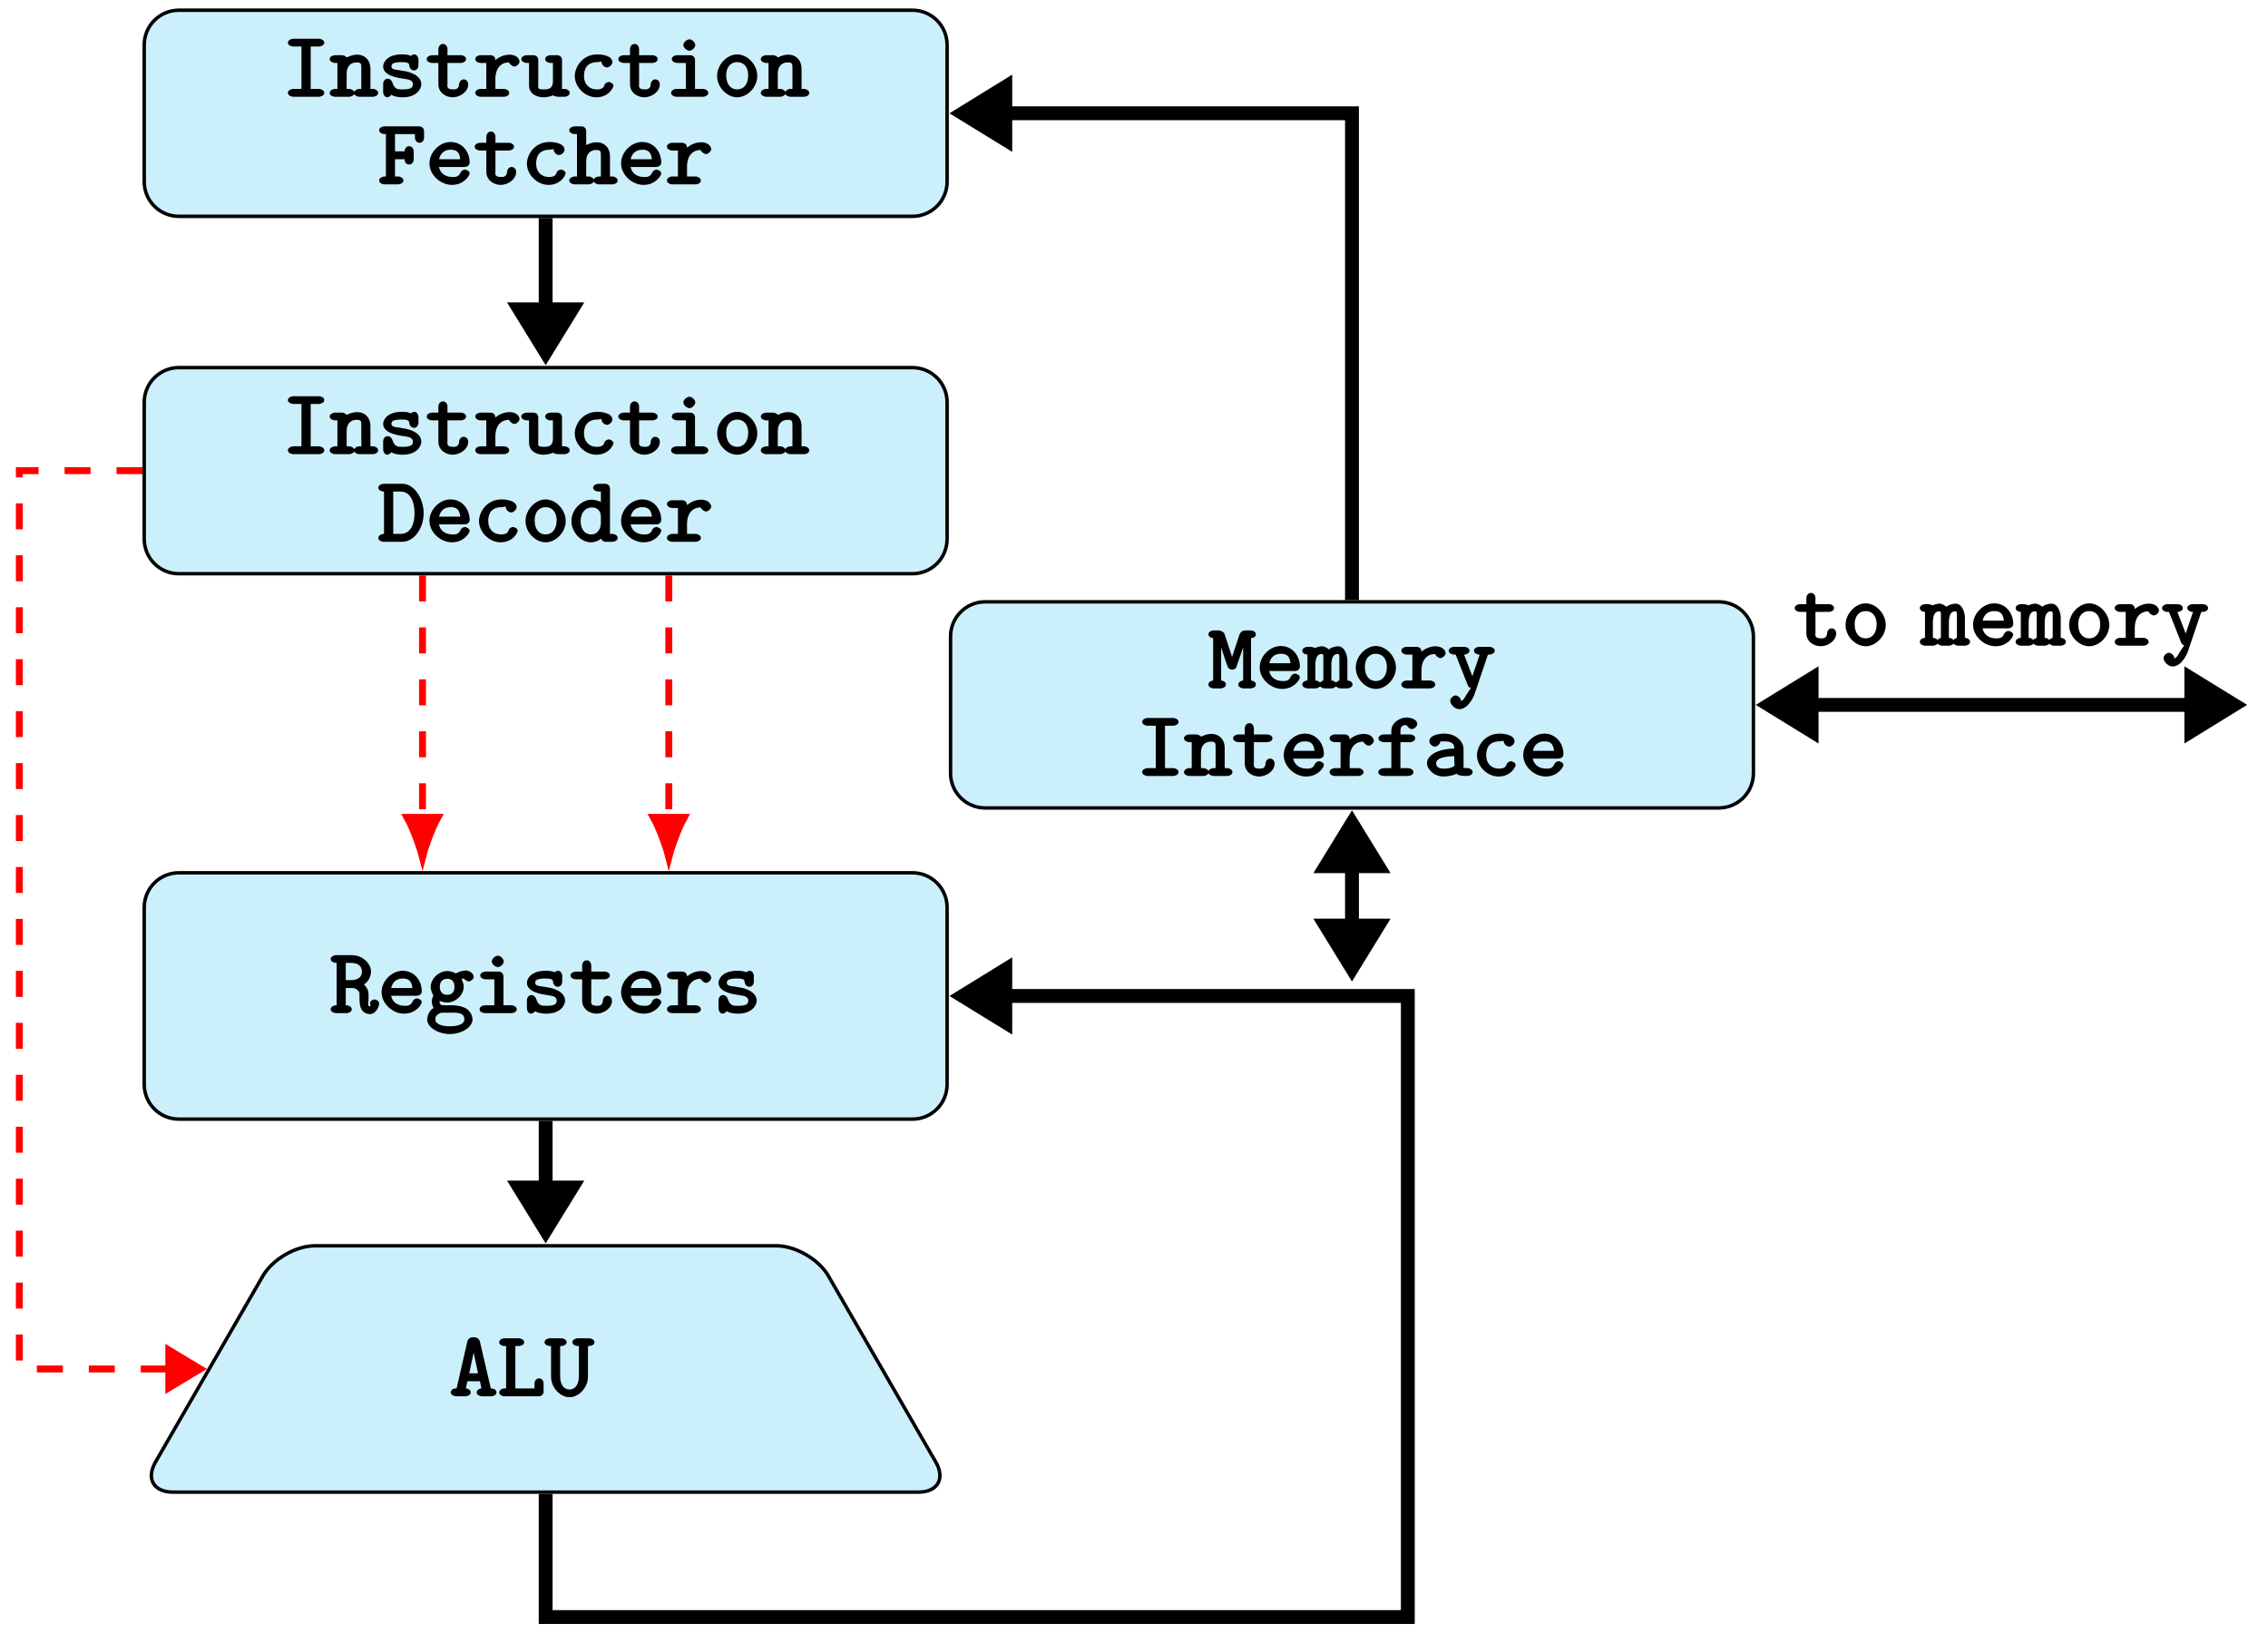 <?xml version="1.0" encoding="UTF-8"?>
<svg xmlns="http://www.w3.org/2000/svg" xmlns:xlink="http://www.w3.org/1999/xlink" width="260.995pt" height="189.058pt" viewBox="0 0 260.995 189.058" version="1.1">
<defs>
<g>
<symbol overflow="visible" id="glyph0-0">
<path style="stroke:none;" d=""/>
</symbol>
<symbol overflow="visible" id="glyph0-1">
<path style="stroke:none;" d="M 4.844 -0.438 C 4.844 -0.766 4.406 -0.906 4.25 -0.906 L 3.281 -0.906 L 3.281 -5.781 L 4.25 -5.781 C 4.406 -5.781 4.844 -5.906 4.844 -6.219 C 4.844 -6.547 4.406 -6.672 4.25 -6.672 L 1.266 -6.672 C 1.109 -6.672 0.656 -6.547 0.656 -6.219 C 0.656 -5.906 1.109 -5.781 1.266 -5.781 L 2.219 -5.781 L 2.219 -0.906 L 1.266 -0.906 C 1.109 -0.906 0.656 -0.766 0.656 -0.453 C 0.656 -0.125 1.109 0 1.266 0 L 4.25 0 C 4.406 0 4.844 -0.125 4.844 -0.438 Z M 4.844 -0.438 "/>
</symbol>
<symbol overflow="visible" id="glyph0-2">
<path style="stroke:none;" d="M 5.531 -0.438 C 5.531 -0.766 5.109 -0.906 4.953 -0.906 L 4.641 -0.906 L 4.641 -3.203 C 4.641 -4.266 3.953 -4.844 3.125 -4.844 C 2.422 -4.844 1.828 -4.453 1.906 -4.531 C 1.906 -4.5 1.75 -4.781 1.328 -4.781 L 0.562 -4.781 C 0.391 -4.781 -0.047 -4.656 -0.047 -4.328 C -0.047 -4.016 0.406 -3.891 0.547 -3.891 L 0.844 -3.891 L 0.844 -0.906 L 0.562 -0.906 C 0.391 -0.906 -0.047 -0.766 -0.047 -0.438 C -0.047 -0.125 0.406 0 0.547 0 L 2.219 0 C 2.359 0 2.797 -0.125 2.797 -0.438 C 2.797 -0.766 2.375 -0.906 2.203 -0.906 L 1.906 -0.906 L 1.906 -2.625 C 1.906 -3.672 2.516 -3.953 3.062 -3.953 C 3.609 -3.953 3.594 -3.781 3.594 -3.156 L 3.594 -0.906 L 3.344 -0.906 C 3.188 -0.906 2.75 -0.766 2.75 -0.438 C 2.75 -0.125 3.203 0 3.344 0 L 4.953 0 C 5.109 0 5.531 -0.125 5.531 -0.438 Z M 5.531 -0.438 "/>
</symbol>
<symbol overflow="visible" id="glyph0-3">
<path style="stroke:none;" d="M 4.984 -1.438 C 4.984 -2.531 3.469 -2.891 3.125 -2.938 L 2.422 -3.062 C 2.109 -3.109 1.547 -3.094 1.547 -3.5 C 1.547 -3.781 1.734 -3.984 2.734 -3.984 C 3.594 -3.984 3.578 -3.797 3.609 -3.516 C 3.625 -3.344 3.812 -3.031 4.141 -3.031 C 4.5 -3.031 4.656 -3.375 4.656 -3.594 L 4.656 -4.312 C 4.656 -4.484 4.5 -4.875 4.188 -4.875 C 3.938 -4.875 3.734 -4.625 3.766 -4.719 C 3.406 -4.875 2.953 -4.875 2.75 -4.875 C 1 -4.875 0.594 -3.891 0.594 -3.5 C 0.594 -2.547 1.859 -2.234 2.828 -2.094 C 3.344 -2 4.016 -2 4.016 -1.438 C 4.016 -1.047 3.797 -0.844 2.828 -0.844 C 2.344 -0.844 1.906 -0.812 1.656 -1.641 C 1.594 -1.828 1.391 -2.078 1.125 -2.078 C 0.75 -2.078 0.594 -1.719 0.594 -1.516 L 0.594 -0.5 C 0.594 -0.328 0.75 0.062 1.078 0.062 C 1.172 0.062 1.484 -0.078 1.531 -0.234 C 1.859 0.016 2.531 0.062 2.828 0.062 C 4.484 0.062 4.984 -0.938 4.984 -1.438 Z M 4.984 -1.438 "/>
</symbol>
<symbol overflow="visible" id="glyph0-4">
<path style="stroke:none;" d="M 4.875 -1.453 C 4.875 -1.641 4.719 -2 4.344 -2 C 4 -2 3.828 -1.641 3.828 -1.484 C 3.812 -0.844 3.375 -0.844 3.141 -0.844 C 2.328 -0.844 2.484 -1.25 2.484 -1.516 L 2.484 -3.891 L 4.047 -3.891 C 4.203 -3.891 4.625 -4.016 4.625 -4.328 C 4.625 -4.656 4.219 -4.781 4.047 -4.781 L 2.484 -4.781 L 2.484 -5.516 C 2.484 -5.719 2.328 -6.078 1.969 -6.078 C 1.609 -6.078 1.438 -5.719 1.438 -5.516 L 1.438 -4.781 L 0.688 -4.781 C 0.531 -4.781 0.094 -4.656 0.094 -4.328 C 0.094 -4.016 0.531 -3.891 0.688 -3.891 L 1.438 -3.891 L 1.438 -1.453 C 1.438 -0.438 2.328 0.062 3.094 0.062 C 3.859 0.062 4.875 -0.516 4.875 -1.453 Z M 4.875 -1.453 "/>
</symbol>
<symbol overflow="visible" id="glyph0-5">
<path style="stroke:none;" d="M 5.266 -4.062 C 5.266 -4.281 4.984 -4.844 4.109 -4.844 C 3.578 -4.844 2.797 -4.625 2.219 -3.953 L 2.484 -3.859 L 2.484 -4.219 C 2.484 -4.547 2.266 -4.781 1.906 -4.781 L 0.75 -4.781 C 0.594 -4.781 0.172 -4.656 0.172 -4.344 C 0.172 -4.016 0.594 -3.891 0.75 -3.891 L 1.438 -3.891 L 1.438 -0.906 L 0.75 -0.906 C 0.594 -0.906 0.172 -0.766 0.172 -0.453 C 0.172 -0.125 0.594 0 0.75 0 L 3.5 0 C 3.656 0 4.078 -0.125 4.078 -0.438 C 4.078 -0.766 3.656 -0.906 3.5 -0.906 L 2.484 -0.906 L 2.484 -2.078 C 2.484 -3.062 2.953 -3.953 4.062 -3.953 C 4.062 -3.828 4.406 -3.484 4.672 -3.484 C 4.906 -3.484 5.266 -3.781 5.266 -4.062 Z M 5.266 -4.062 "/>
</symbol>
<symbol overflow="visible" id="glyph0-6">
<path style="stroke:none;" d="M 5.531 -0.453 C 5.531 -0.766 5.109 -0.906 4.953 -0.906 L 4.641 -0.906 L 4.641 -4.219 C 4.641 -4.547 4.422 -4.781 4.062 -4.781 L 3.297 -4.781 C 3.125 -4.781 2.703 -4.656 2.703 -4.328 C 2.703 -4.016 3.141 -3.891 3.281 -3.891 L 3.594 -3.891 L 3.594 -1.781 C 3.594 -0.828 2.906 -0.844 2.578 -0.844 C 1.75 -0.844 1.906 -1.047 1.906 -1.391 L 1.906 -4.219 C 1.906 -4.547 1.688 -4.781 1.328 -4.781 L 0.562 -4.781 C 0.391 -4.781 -0.047 -4.656 -0.047 -4.328 C -0.047 -4.016 0.406 -3.891 0.547 -3.891 L 0.844 -3.891 L 0.844 -1.328 C 0.844 -0.312 1.75 0.062 2.516 0.062 C 2.938 0.062 3.469 -0.078 3.594 -0.172 C 3.594 -0.125 3.984 0 4.172 0 L 4.953 0 C 5.109 0 5.531 -0.125 5.531 -0.453 Z M 5.531 -0.453 "/>
</symbol>
<symbol overflow="visible" id="glyph0-7">
<path style="stroke:none;" d="M 5.047 -1.266 C 5.047 -1.562 4.594 -1.703 4.531 -1.703 C 4.359 -1.703 4.078 -1.578 4.016 -1.359 C 3.953 -1.234 3.922 -0.844 3.141 -0.844 C 2.25 -0.844 1.656 -1.438 1.656 -2.391 C 1.656 -2.891 1.781 -3.984 3.203 -3.984 C 3.422 -3.984 3.672 -4.109 3.672 -4.016 C 3.672 -3.641 4.047 -3.375 4.297 -3.375 C 4.547 -3.375 4.922 -3.672 4.922 -3.984 C 4.922 -4.75 3.672 -4.875 3.203 -4.875 C 1.391 -4.875 0.594 -3.312 0.594 -2.391 C 0.594 -1.141 1.75 0.062 3.078 0.062 C 4.531 0.062 5.047 -1.094 5.047 -1.266 Z M 5.047 -1.266 "/>
</symbol>
<symbol overflow="visible" id="glyph0-8">
<path style="stroke:none;" d="M 4.938 -0.438 C 4.938 -0.766 4.5 -0.906 4.344 -0.906 L 3.406 -0.906 L 3.406 -4.219 C 3.406 -4.547 3.188 -4.781 2.828 -4.781 L 1.328 -4.781 C 1.172 -4.781 0.734 -4.656 0.734 -4.344 C 0.734 -4.016 1.172 -3.891 1.328 -3.891 L 2.359 -3.891 L 2.359 -0.906 L 1.25 -0.906 C 1.078 -0.906 0.656 -0.766 0.656 -0.438 C 0.656 -0.125 1.094 0 1.25 0 L 4.344 0 C 4.5 0 4.938 -0.125 4.938 -0.438 Z M 3.438 -5.953 C 3.438 -6.25 3.062 -6.609 2.766 -6.609 C 2.469 -6.609 2.062 -6.25 2.062 -5.953 C 2.062 -5.656 2.469 -5.297 2.766 -5.297 C 3.062 -5.297 3.438 -5.656 3.438 -5.953 Z M 3.438 -5.953 "/>
</symbol>
<symbol overflow="visible" id="glyph0-9">
<path style="stroke:none;" d="M 5.062 -2.391 C 5.062 -3.703 3.922 -4.875 2.75 -4.875 C 1.578 -4.875 0.438 -3.703 0.438 -2.391 C 0.438 -1.062 1.594 0.062 2.75 0.062 C 3.906 0.062 5.062 -1.078 5.062 -2.391 Z M 4.016 -2.469 C 4.016 -1.484 3.531 -0.844 2.75 -0.844 C 1.969 -0.844 1.484 -1.484 1.484 -2.469 C 1.484 -3.422 2 -3.984 2.75 -3.984 C 3.5 -3.984 4.016 -3.422 4.016 -2.469 Z M 4.016 -2.469 "/>
</symbol>
<symbol overflow="visible" id="glyph0-10">
<path style="stroke:none;" d="M 5.297 -5.344 L 5.297 -6.109 C 5.297 -6.438 5.078 -6.672 4.719 -6.672 L 0.719 -6.672 C 0.562 -6.672 0.125 -6.547 0.125 -6.219 C 0.125 -5.906 0.562 -5.781 0.719 -5.781 L 0.906 -5.781 L 0.906 -0.906 L 0.719 -0.906 C 0.562 -0.906 0.125 -0.766 0.125 -0.438 C 0.125 -0.125 0.562 0 0.719 0 L 2.344 0 C 2.5 0 2.922 -0.125 2.922 -0.438 C 2.922 -0.766 2.516 -0.906 2.344 -0.906 L 1.953 -0.906 L 1.953 -2.891 L 3.062 -2.891 C 3.062 -2.578 3.219 -2.281 3.594 -2.281 C 3.953 -2.281 4.109 -2.641 4.109 -2.844 L 4.109 -3.828 C 4.109 -4.016 3.953 -4.391 3.594 -4.391 C 3.219 -4.391 3.062 -4.078 3.062 -3.797 L 1.953 -3.797 L 1.953 -5.781 L 4.25 -5.781 L 4.25 -5.344 C 4.25 -5.141 4.422 -4.781 4.781 -4.781 C 5.141 -4.781 5.297 -5.141 5.297 -5.344 Z M 5.297 -5.344 "/>
</symbol>
<symbol overflow="visible" id="glyph0-11">
<path style="stroke:none;" d="M 5.031 -1.266 C 5.031 -1.562 4.562 -1.703 4.5 -1.703 C 4.312 -1.703 4.062 -1.562 3.984 -1.359 C 3.766 -0.828 3.359 -0.844 3.062 -0.844 C 2.281 -0.844 1.656 -1.234 1.5 -2 L 4.453 -2 C 4.672 -2 5.031 -2.125 5.031 -2.516 C 5.031 -3.719 4.203 -4.875 2.828 -4.875 C 1.578 -4.875 0.406 -3.703 0.406 -2.406 C 0.406 -1.125 1.641 0.062 3 0.062 C 4.375 0.062 5.031 -1.016 5.031 -1.266 Z M 4.125 -2.891 L 1.516 -2.891 C 1.641 -3.531 2.094 -3.984 2.828 -3.984 C 3.375 -3.984 3.859 -3.844 3.953 -2.891 Z M 4.125 -2.891 "/>
</symbol>
<symbol overflow="visible" id="glyph0-12">
<path style="stroke:none;" d="M 5.531 -0.438 C 5.531 -0.766 5.109 -0.906 4.953 -0.906 L 4.641 -0.906 L 4.641 -3.203 C 4.641 -4.266 3.953 -4.844 3.125 -4.844 C 2.422 -4.844 1.828 -4.453 1.906 -4.531 L 1.906 -6.109 C 1.906 -6.438 1.688 -6.672 1.328 -6.672 L 0.562 -6.672 C 0.391 -6.672 -0.047 -6.547 -0.047 -6.219 C -0.047 -5.906 0.406 -5.781 0.547 -5.781 L 0.844 -5.781 L 0.844 -0.906 L 0.562 -0.906 C 0.391 -0.906 -0.047 -0.766 -0.047 -0.438 C -0.047 -0.125 0.406 0 0.547 0 L 2.219 0 C 2.359 0 2.797 -0.125 2.797 -0.438 C 2.797 -0.766 2.375 -0.906 2.203 -0.906 L 1.906 -0.906 L 1.906 -2.625 C 1.906 -3.672 2.516 -3.953 3.062 -3.953 C 3.609 -3.953 3.594 -3.781 3.594 -3.156 L 3.594 -0.906 L 3.344 -0.906 C 3.188 -0.906 2.75 -0.766 2.75 -0.438 C 2.75 -0.125 3.203 0 3.344 0 L 4.953 0 C 5.109 0 5.531 -0.125 5.531 -0.438 Z M 5.531 -0.438 "/>
</symbol>
<symbol overflow="visible" id="glyph0-13">
<path style="stroke:none;" d="M 5.25 -3.281 C 5.25 -4.969 4.188 -6.672 2.797 -6.672 L 0.625 -6.672 C 0.469 -6.672 0.031 -6.547 0.031 -6.219 C 0.031 -5.906 0.469 -5.781 0.625 -5.781 L 0.688 -5.781 L 0.688 -0.906 L 0.625 -0.906 C 0.469 -0.906 0.031 -0.766 0.031 -0.438 C 0.031 -0.125 0.469 0 0.625 0 L 2.797 0 C 4.172 0 5.25 -1.594 5.25 -3.281 Z M 4.203 -3.281 C 4.203 -2.062 3.766 -0.906 2.594 -0.906 L 1.75 -0.906 L 1.75 -5.781 L 2.594 -5.781 C 3.781 -5.781 4.203 -4.5 4.203 -3.281 Z M 4.203 -3.281 "/>
</symbol>
<symbol overflow="visible" id="glyph0-14">
<path style="stroke:none;" d="M 5.531 -0.453 C 5.531 -0.766 5.109 -0.906 4.953 -0.906 L 4.641 -0.906 L 4.641 -6.109 C 4.641 -6.438 4.422 -6.672 4.062 -6.672 L 3.297 -6.672 C 3.125 -6.672 2.703 -6.547 2.703 -6.219 C 2.703 -5.906 3.141 -5.781 3.281 -5.781 L 3.594 -5.781 L 3.594 -4.578 C 3.516 -4.641 2.984 -4.844 2.531 -4.844 C 1.391 -4.844 0.203 -3.719 0.203 -2.391 C 0.203 -1.078 1.328 0.062 2.438 0.062 C 3.031 0.062 3.562 -0.25 3.859 -0.562 L 3.594 -0.656 C 3.594 -0.266 3.766 0 4.172 0 L 4.953 0 C 5.109 0 5.531 -0.125 5.531 -0.453 Z M 3.594 -2.156 C 3.594 -1.578 3.281 -0.844 2.484 -0.844 C 1.734 -0.844 1.266 -1.453 1.266 -2.391 C 1.266 -3.391 1.844 -3.953 2.578 -3.953 C 3.25 -3.953 3.594 -3.484 3.594 -2.906 Z M 3.594 -2.156 "/>
</symbol>
<symbol overflow="visible" id="glyph0-15">
<path style="stroke:none;" d="M 5.641 -1.109 C 5.641 -1.438 5.234 -1.578 5.109 -1.578 C 5.016 -1.578 4.594 -1.469 4.594 -1.156 C 4.594 -1.047 4.734 -0.781 4.562 -0.781 C 4.266 -0.781 4.422 -1.141 4.422 -1.688 C 4.422 -2.359 4.422 -2.438 4.328 -2.672 C 4.203 -2.984 3.906 -3.297 3.891 -3.312 C 4.453 -3.609 4.703 -4.344 4.703 -4.781 C 4.703 -5.688 3.75 -6.672 2.516 -6.672 L 0.656 -6.672 C 0.484 -6.672 0.062 -6.547 0.062 -6.219 C 0.062 -5.906 0.5 -5.781 0.656 -5.781 L 0.75 -5.781 L 0.75 -0.906 L 0.656 -0.906 C 0.484 -0.906 0.062 -0.766 0.062 -0.438 C 0.062 -0.125 0.5 0 0.656 0 L 1.906 0 C 2.062 0 2.484 -0.125 2.484 -0.438 C 2.484 -0.766 2.062 -0.906 1.906 -0.906 L 1.797 -0.906 L 1.797 -2.891 L 2.453 -2.891 C 2.656 -2.891 2.859 -2.922 3.188 -2.625 C 3.422 -2.406 3.375 -2.266 3.375 -1.828 C 3.375 -1.141 3.422 -0.734 3.625 -0.406 C 3.797 -0.078 4.203 0.109 4.562 0.109 C 5.234 0.109 5.641 -0.703 5.641 -1.109 Z M 3.656 -4.781 C 3.656 -4.266 3.344 -3.797 2.391 -3.797 L 1.797 -3.797 L 1.797 -5.781 L 2.391 -5.781 C 3.359 -5.781 3.656 -5.281 3.656 -4.781 Z M 3.656 -4.781 "/>
</symbol>
<symbol overflow="visible" id="glyph0-16">
<path style="stroke:none;" d="M 5.5 -4.203 C 5.5 -4.438 5.141 -4.906 4.578 -4.906 C 4.469 -4.906 3.828 -4.844 3.453 -4.562 C 3.406 -4.609 2.922 -4.844 2.453 -4.844 C 1.453 -4.844 0.547 -3.922 0.547 -3.031 C 0.547 -2.578 0.781 -2.141 0.859 -2.031 C 0.812 -1.969 0.672 -1.641 0.672 -1.328 C 0.672 -0.953 0.875 -0.594 0.875 -0.594 C 0.188 -0.188 0.141 0.625 0.141 0.734 C 0.141 1.641 1.406 2.406 2.75 2.406 C 4.094 2.406 5.359 1.625 5.359 0.734 C 5.359 0.344 5.109 -0.266 4.578 -0.562 C 4.438 -0.625 3.891 -0.906 2.953 -0.906 L 2.219 -0.906 C 2.125 -0.906 2 -0.906 1.906 -0.922 C 1.75 -0.922 1.797 -0.875 1.672 -1.031 C 1.547 -1.172 1.547 -1.219 1.547 -1.219 L 1.594 -1.312 C 1.594 -1.359 1.609 -1.5 1.578 -1.391 C 1.422 -1.484 1.938 -1.219 2.453 -1.219 C 3.406 -1.219 4.344 -2.094 4.344 -3.031 C 4.344 -3.344 4.188 -3.75 4.094 -3.906 C 4.234 -3.984 4.375 -3.984 4.375 -3.984 C 4.406 -3.844 4.812 -3.641 4.922 -3.641 C 5.109 -3.641 5.5 -3.891 5.5 -4.203 Z M 3.281 -3.031 C 3.281 -2.438 3 -2.109 2.453 -2.109 C 1.875 -2.109 1.594 -2.469 1.594 -3.031 C 1.594 -3.625 1.906 -3.953 2.453 -3.953 C 3.016 -3.953 3.281 -3.594 3.281 -3.031 Z M 4.422 0.734 C 4.422 1.203 3.797 1.516 2.75 1.516 C 1.703 1.516 1.078 1.203 1.078 0.734 C 1.078 0.547 1.109 0.297 1.453 0.094 C 1.719 -0.078 1.703 -0.047 2.469 -0.047 C 3.406 -0.047 4.422 -0.172 4.422 0.734 Z M 4.422 0.734 "/>
</symbol>
<symbol overflow="visible" id="glyph0-17">
<path style="stroke:none;" d="M 5.375 -0.438 C 5.375 -0.578 5.172 -0.812 5.234 -0.781 C 5.078 -0.859 4.75 -0.906 4.719 -0.906 L 3.469 -6.266 C 3.375 -6.656 3.078 -6.797 2.75 -6.797 C 2.453 -6.797 2.109 -6.703 2.016 -6.297 L 0.781 -0.906 C 0.766 -0.906 0.531 -0.906 0.359 -0.844 C 0.234 -0.781 0.109 -0.578 0.109 -0.438 C 0.109 -0.125 0.562 0 0.734 0 L 1.812 0 C 2 0 2.406 -0.125 2.406 -0.438 C 2.406 -0.766 2.031 -0.906 1.844 -0.906 L 2.031 -1.734 L 3.469 -1.734 L 3.641 -0.906 C 3.469 -0.906 3.094 -0.766 3.094 -0.438 C 3.094 -0.125 3.5 0 3.703 0 L 4.766 0 C 4.953 0 5.375 -0.125 5.375 -0.438 Z M 3.438 -2.641 L 2.234 -2.641 L 2.906 -5.797 L 2.578 -5.797 L 3.25 -2.641 Z M 3.438 -2.641 "/>
</symbol>
<symbol overflow="visible" id="glyph0-18">
<path style="stroke:none;" d="M 5.281 -0.562 L 5.281 -1.484 C 5.281 -1.703 5.125 -2.062 4.766 -2.062 C 4.406 -2.062 4.234 -1.719 4.234 -1.484 L 4.234 -0.906 L 2.031 -0.906 L 2.031 -5.781 L 2.453 -5.781 C 2.609 -5.781 3.047 -5.906 3.047 -6.219 C 3.047 -6.547 2.609 -6.672 2.453 -6.672 L 0.75 -6.672 C 0.594 -6.672 0.172 -6.547 0.172 -6.219 C 0.172 -5.906 0.594 -5.781 0.75 -5.781 L 0.969 -5.781 L 0.969 -0.906 L 0.75 -0.906 C 0.594 -0.906 0.172 -0.766 0.172 -0.438 C 0.172 -0.125 0.594 0 0.75 0 L 4.703 0 C 5.047 0 5.281 -0.219 5.281 -0.562 Z M 5.281 -0.562 "/>
</symbol>
<symbol overflow="visible" id="glyph0-19">
<path style="stroke:none;" d="M 5.625 -6.219 C 5.625 -6.547 5.188 -6.672 5.031 -6.672 L 3.672 -6.672 C 3.516 -6.672 3.078 -6.547 3.078 -6.219 C 3.078 -5.906 3.516 -5.781 3.672 -5.781 L 3.828 -5.781 L 3.828 -2.328 C 3.828 -1.203 3.297 -0.781 2.75 -0.781 C 2.188 -0.781 1.672 -1.203 1.672 -2.328 L 1.672 -5.781 L 1.828 -5.781 C 1.984 -5.781 2.422 -5.906 2.422 -6.219 C 2.422 -6.547 1.984 -6.672 1.828 -6.672 L 0.469 -6.672 C 0.312 -6.672 -0.125 -6.547 -0.125 -6.219 C -0.125 -5.906 0.312 -5.781 0.469 -5.781 L 0.625 -5.781 L 0.625 -2.266 C 0.625 -0.969 1.703 0.109 2.75 0.109 C 3.797 0.109 4.875 -0.969 4.875 -2.266 L 4.875 -5.781 L 5.031 -5.781 C 5.203 -5.781 5.625 -5.906 5.625 -6.219 Z M 5.625 -6.219 "/>
</symbol>
<symbol overflow="visible" id="glyph0-20">
<path style="stroke:none;" d="M 5.484 -0.438 C 5.484 -0.766 5.109 -0.906 4.922 -0.906 L 4.922 -5.781 C 5.109 -5.781 5.484 -5.906 5.484 -6.219 C 5.484 -6.547 5.062 -6.672 4.906 -6.672 L 4.312 -6.672 C 3.891 -6.672 3.672 -6.422 3.578 -6.156 L 2.875 -4.031 C 2.75 -3.656 2.656 -3.344 2.609 -3.156 L 2.875 -3.156 C 2.797 -3.5 1.875 -6.219 1.859 -6.297 C 1.75 -6.547 1.328 -6.672 1.188 -6.672 L 0.594 -6.672 C 0.438 -6.672 0.016 -6.547 0.016 -6.219 C 0.016 -5.906 0.406 -5.781 0.562 -5.781 L 0.562 -0.906 C 0.406 -0.906 0.016 -0.766 0.016 -0.438 C 0.016 -0.125 0.438 0 0.594 0 L 1.453 0 C 1.609 0 2.031 -0.125 2.031 -0.438 C 2.031 -0.766 1.656 -0.906 1.484 -0.906 L 1.484 -5.656 L 1.203 -5.656 C 1.281 -5.297 1.953 -3.281 2 -3.141 C 2.078 -2.891 2.266 -2.406 2.328 -2.328 C 2.391 -2.25 2.625 -2.141 2.75 -2.141 C 2.891 -2.141 3.141 -2.25 3.219 -2.406 C 3.25 -2.469 4.203 -5.219 4.297 -5.656 L 4.016 -5.656 L 4.016 -0.906 C 3.844 -0.906 3.453 -0.766 3.453 -0.438 C 3.453 -0.125 3.891 0 4.047 0 L 4.906 0 C 5.062 0 5.484 -0.125 5.484 -0.438 Z M 5.484 -0.438 "/>
</symbol>
<symbol overflow="visible" id="glyph0-21">
<path style="stroke:none;" d="M 5.578 -0.438 C 5.578 -0.766 5.203 -0.906 4.984 -0.906 L 4.984 -3.312 C 4.984 -3.516 4.812 -4.844 3.891 -4.844 C 3.562 -4.844 3.031 -4.672 2.859 -4.469 C 2.844 -4.531 2.391 -4.844 2.047 -4.844 C 1.719 -4.844 1.281 -4.656 1.281 -4.656 C 1.281 -4.656 0.906 -4.781 0.719 -4.781 L 0.391 -4.781 C 0.234 -4.781 -0.203 -4.656 -0.203 -4.344 C -0.203 -4.016 0.172 -3.891 0.391 -3.891 L 0.391 -0.906 C 0.172 -0.906 -0.203 -0.766 -0.203 -0.438 C -0.203 -0.125 0.234 0 0.391 0 L 1.312 0 C 1.469 0 1.906 -0.125 1.906 -0.438 C 1.906 -0.766 1.516 -0.906 1.297 -0.906 L 1.297 -2.641 C 1.297 -3.578 1.578 -3.953 2 -3.953 C 2.25 -3.953 2.219 -3.891 2.219 -3.219 L 2.219 -0.906 C 2.188 -0.906 1.766 -0.766 1.766 -0.438 C 1.766 -0.125 2.219 0 2.359 0 L 3.156 0 C 3.312 0 3.734 -0.125 3.734 -0.438 C 3.734 -0.766 3.359 -0.906 3.141 -0.906 L 3.141 -2.641 C 3.141 -3.578 3.406 -3.953 3.844 -3.953 C 4.078 -3.953 4.062 -3.891 4.062 -3.219 L 4.062 -0.906 C 4.031 -0.906 3.594 -0.766 3.594 -0.438 C 3.594 -0.125 4.047 0 4.203 0 L 4.984 0 C 5.141 0 5.578 -0.125 5.578 -0.438 Z M 5.578 -0.438 "/>
</symbol>
<symbol overflow="visible" id="glyph0-22">
<path style="stroke:none;" d="M 5.406 -4.328 C 5.406 -4.656 5 -4.781 4.828 -4.781 L 3.594 -4.781 C 3.438 -4.781 3.016 -4.656 3.016 -4.344 C 3.016 -4.016 3.438 -3.891 3.594 -3.891 L 3.672 -3.891 L 2.969 -1.812 C 2.828 -1.422 2.766 -1.234 2.719 -1.016 L 2.969 -1.016 C 2.969 -1.078 2.859 -1.297 2.797 -1.484 L 1.875 -3.891 L 1.922 -3.891 C 2.078 -3.891 2.5 -4.016 2.5 -4.328 C 2.5 -4.656 2.094 -4.781 1.922 -4.781 L 0.688 -4.781 C 0.531 -4.781 0.109 -4.656 0.109 -4.328 C 0.109 -4.016 0.531 -3.891 0.688 -3.891 L 0.906 -3.891 L 2.344 -0.266 C 2.391 -0.156 2.656 -0.031 2.656 -0.031 C 2.656 -0.031 2.172 0.656 2.031 0.922 C 1.734 1.5 1.469 1.484 1.312 1.484 L 1.422 1.719 C 1.422 1.719 1.516 1.531 1.516 1.391 C 1.516 1.141 1.172 0.812 0.906 0.812 C 0.625 0.812 0.281 1.141 0.281 1.406 C 0.281 1.844 0.812 2.391 1.328 2.391 C 2.375 2.391 3 0.875 3.047 0.766 L 4.625 -3.891 L 4.828 -3.891 C 4.984 -3.891 5.406 -4.016 5.406 -4.328 Z M 5.406 -4.328 "/>
</symbol>
<symbol overflow="visible" id="glyph0-23">
<path style="stroke:none;" d="M 4.75 -5.969 C 4.75 -6.609 3.75 -6.734 3.578 -6.734 C 2.734 -6.734 1.766 -6.125 1.766 -5.203 L 1.766 -4.781 L 0.875 -4.781 C 0.719 -4.781 0.281 -4.656 0.281 -4.328 C 0.281 -4.016 0.719 -3.891 0.875 -3.891 L 1.766 -3.891 L 1.766 -0.906 L 0.875 -0.906 C 0.719 -0.906 0.266 -0.766 0.266 -0.453 C 0.266 -0.125 0.719 0 0.875 0 L 3.719 0 C 3.875 0 4.312 -0.125 4.312 -0.438 C 4.312 -0.766 3.875 -0.906 3.719 -0.906 L 2.812 -0.906 L 2.812 -3.891 L 3.938 -3.891 C 4.094 -3.891 4.516 -4.016 4.516 -4.328 C 4.516 -4.656 4.109 -4.781 3.938 -4.781 L 2.812 -4.781 L 2.812 -5.141 C 2.812 -5.969 3.359 -5.844 3.5 -5.844 C 3.5 -5.922 3.766 -5.391 4.141 -5.391 C 4.344 -5.391 4.75 -5.688 4.75 -5.969 Z M 4.75 -5.969 "/>
</symbol>
<symbol overflow="visible" id="glyph0-24">
<path style="stroke:none;" d="M 5.609 -0.453 C 5.609 -0.766 5.188 -0.906 5.031 -0.906 C 4.594 -0.906 4.484 -0.953 4.562 -0.922 L 4.562 -3.125 C 4.562 -3.859 3.828 -4.875 2.328 -4.875 C 1.875 -4.875 0.625 -4.75 0.625 -3.984 C 0.625 -3.672 1.016 -3.375 1.266 -3.375 C 1.422 -3.375 1.875 -3.594 1.891 -3.984 C 1.891 -4.062 1.75 -3.953 1.953 -3.969 C 2.094 -3.984 2.234 -3.984 2.328 -3.984 C 3.125 -3.984 3.5 -3.781 3.5 -3.156 C 1.812 -3.141 0.359 -2.484 0.359 -1.469 C 0.359 -0.75 1.188 0.062 2.25 0.062 C 2.641 0.062 3.406 -0.047 3.75 -0.266 C 3.906 -0.047 4.531 0 4.922 0 C 5.219 0 5.609 -0.125 5.609 -0.453 Z M 3.5 -1.531 C 3.5 -1.297 3.672 -1.203 3.266 -1.016 C 2.891 -0.844 2.422 -0.844 2.328 -0.844 C 1.688 -0.844 1.406 -1.062 1.406 -1.469 C 1.406 -1.984 2.156 -2.25 3.5 -2.281 Z M 3.5 -1.531 "/>
</symbol>
</g>
<clipPath id="clip1">
  <path d="M 229 55 L 260.996 55 L 260.996 107 L 229 107 Z M 229 55 "/>
</clipPath>
</defs>
<g id="surface1">
<rect x="0" y="0" width="260.995" height="189.058" style="fill:rgb(100%,100%,100%);fill-opacity:1;stroke:none;"/>
<path style="fill-rule:nonzero;fill:rgb(80%,93.567%,98.746%);fill-opacity:1;stroke-width:0.399;stroke-linecap:butt;stroke-linejoin:miter;stroke:rgb(0%,0%,0%);stroke-opacity:1;stroke-miterlimit:10;" d="M 42.211 11.858 L -42.211 11.858 C -44.41 11.858 -46.195 10.077 -46.195 7.874 L -46.195 -7.876 C -46.195 -10.076 -44.41 -11.861 -42.211 -11.861 L 42.211 -11.861 C 44.41 -11.861 46.196 -10.076 46.196 -7.876 L 46.196 7.874 C 46.196 10.077 44.41 11.858 42.211 11.858 Z M 42.211 11.858 " transform="matrix(1,0,0,-1,62.793,13.034)"/>
<g style="fill:rgb(0%,0%,0%);fill-opacity:1;">
  <use xlink:href="#glyph0-1" x="32.473" y="11.134"/>
  <use xlink:href="#glyph0-2" x="37.985" y="11.134"/>
  <use xlink:href="#glyph0-3" x="43.498" y="11.134"/>
  <use xlink:href="#glyph0-4" x="49.01" y="11.134"/>
  <use xlink:href="#glyph0-5" x="54.523" y="11.134"/>
  <use xlink:href="#glyph0-6" x="60.035" y="11.134"/>
  <use xlink:href="#glyph0-7" x="65.548" y="11.134"/>
  <use xlink:href="#glyph0-4" x="71.06" y="11.134"/>
  <use xlink:href="#glyph0-8" x="76.573" y="11.134"/>
  <use xlink:href="#glyph0-9" x="82.085" y="11.134"/>
  <use xlink:href="#glyph0-2" x="87.598" y="11.134"/>
</g>
<g style="fill:rgb(0%,0%,0%);fill-opacity:1;">
  <use xlink:href="#glyph0-10" x="43.503" y="21.214"/>
  <use xlink:href="#glyph0-11" x="49.015" y="21.214"/>
  <use xlink:href="#glyph0-4" x="54.528" y="21.214"/>
  <use xlink:href="#glyph0-7" x="60.04" y="21.214"/>
  <use xlink:href="#glyph0-12" x="65.553" y="21.214"/>
  <use xlink:href="#glyph0-11" x="71.065" y="21.214"/>
  <use xlink:href="#glyph0-5" x="76.578" y="21.214"/>
</g>
<path style="fill-rule:nonzero;fill:rgb(80%,93.567%,98.746%);fill-opacity:1;stroke-width:0.399;stroke-linecap:butt;stroke-linejoin:miter;stroke:rgb(0%,0%,0%);stroke-opacity:1;stroke-miterlimit:10;" d="M 42.211 -29.267 L -42.211 -29.267 C -44.41 -29.267 -46.195 -31.052 -46.195 -33.251 L -46.195 -49.001 C -46.195 -51.201 -44.41 -52.986 -42.211 -52.986 L 42.211 -52.986 C 44.41 -52.986 46.196 -51.201 46.196 -49.001 L 46.196 -33.251 C 46.196 -31.052 44.41 -29.267 42.211 -29.267 Z M 42.211 -29.267 " transform="matrix(1,0,0,-1,62.793,13.034)"/>
<g style="fill:rgb(0%,0%,0%);fill-opacity:1;">
  <use xlink:href="#glyph0-1" x="32.473" y="52.264"/>
  <use xlink:href="#glyph0-2" x="37.985" y="52.264"/>
  <use xlink:href="#glyph0-3" x="43.498" y="52.264"/>
  <use xlink:href="#glyph0-4" x="49.01" y="52.264"/>
  <use xlink:href="#glyph0-5" x="54.523" y="52.264"/>
  <use xlink:href="#glyph0-6" x="60.035" y="52.264"/>
  <use xlink:href="#glyph0-7" x="65.548" y="52.264"/>
  <use xlink:href="#glyph0-4" x="71.06" y="52.264"/>
  <use xlink:href="#glyph0-8" x="76.573" y="52.264"/>
  <use xlink:href="#glyph0-9" x="82.085" y="52.264"/>
  <use xlink:href="#glyph0-2" x="87.598" y="52.264"/>
</g>
<g style="fill:rgb(0%,0%,0%);fill-opacity:1;">
  <use xlink:href="#glyph0-13" x="43.503" y="62.344"/>
  <use xlink:href="#glyph0-11" x="49.015" y="62.344"/>
  <use xlink:href="#glyph0-7" x="54.528" y="62.344"/>
  <use xlink:href="#glyph0-9" x="60.04" y="62.344"/>
  <use xlink:href="#glyph0-14" x="65.553" y="62.344"/>
  <use xlink:href="#glyph0-11" x="71.065" y="62.344"/>
  <use xlink:href="#glyph0-5" x="76.578" y="62.344"/>
</g>
<path style="fill-rule:nonzero;fill:rgb(80%,93.567%,98.746%);fill-opacity:1;stroke-width:0.399;stroke-linecap:butt;stroke-linejoin:miter;stroke:rgb(0%,0%,0%);stroke-opacity:1;stroke-miterlimit:10;" d="M 42.211 -87.4 L -42.211 -87.4 C -44.41 -87.4 -46.195 -89.185 -46.195 -91.384 L -46.195 -111.763 C -46.195 -113.962 -44.41 -115.748 -42.211 -115.748 L 42.211 -115.748 C 44.41 -115.748 46.196 -113.962 46.196 -111.763 L 46.196 -91.384 C 46.196 -89.185 44.41 -87.4 42.211 -87.4 Z M 42.211 -87.4 " transform="matrix(1,0,0,-1,62.793,13.034)"/>
<g style="fill:rgb(0%,0%,0%);fill-opacity:1;">
  <use xlink:href="#glyph0-15" x="37.993" y="116.584"/>
  <use xlink:href="#glyph0-11" x="43.505" y="116.584"/>
  <use xlink:href="#glyph0-16" x="49.018" y="116.584"/>
  <use xlink:href="#glyph0-8" x="54.53" y="116.584"/>
  <use xlink:href="#glyph0-3" x="60.043" y="116.584"/>
  <use xlink:href="#glyph0-4" x="65.555" y="116.584"/>
  <use xlink:href="#glyph0-11" x="71.068" y="116.584"/>
  <use xlink:href="#glyph0-5" x="76.58" y="116.584"/>
  <use xlink:href="#glyph0-3" x="82.093" y="116.584"/>
</g>
<path style="fill-rule:nonzero;fill:rgb(80%,93.567%,98.746%);fill-opacity:1;stroke-width:0.399;stroke-linecap:butt;stroke-linejoin:miter;stroke:rgb(0%,0%,0%);stroke-opacity:1;stroke-miterlimit:10;" d="M -44.902 -155.208 L -32.539 -133.787 C -31.433 -131.873 -28.758 -130.322 -26.554 -130.322 L 26.551 -130.322 C 28.75 -130.322 31.43 -131.873 32.532 -133.787 L 44.895 -155.208 C 46 -157.119 45.11 -158.669 42.907 -158.669 L -42.914 -158.669 C -45.113 -158.669 -46.004 -157.119 -44.902 -155.208 Z M -44.902 -155.208 " transform="matrix(1,0,0,-1,62.793,13.034)"/>
<g style="fill:rgb(0%,0%,0%);fill-opacity:1;">
  <use xlink:href="#glyph0-17" x="51.763" y="160.674"/>
  <use xlink:href="#glyph0-18" x="57.275" y="160.674"/>
  <use xlink:href="#glyph0-19" x="62.788" y="160.674"/>
</g>
<path style="fill-rule:nonzero;fill:rgb(80%,93.567%,98.746%);fill-opacity:1;stroke-width:0.399;stroke-linecap:butt;stroke-linejoin:miter;stroke:rgb(0%,0%,0%);stroke-opacity:1;stroke-miterlimit:10;" d="M 134.996 -56.22 L 50.578 -56.22 C 48.379 -56.22 46.594 -58.005 46.594 -60.205 L 46.594 -75.955 C 46.594 -78.154 48.379 -79.939 50.578 -79.939 L 134.996 -79.939 C 137.2 -79.939 138.985 -78.154 138.985 -75.955 L 138.985 -60.205 C 138.985 -58.005 137.2 -56.22 134.996 -56.22 Z M 134.996 -56.22 " transform="matrix(1,0,0,-1,62.793,13.034)"/>
<g style="fill:rgb(0%,0%,0%);fill-opacity:1;">
  <use xlink:href="#glyph0-20" x="139.043" y="79.214"/>
  <use xlink:href="#glyph0-11" x="144.555" y="79.214"/>
  <use xlink:href="#glyph0-21" x="150.068" y="79.214"/>
  <use xlink:href="#glyph0-9" x="155.58" y="79.214"/>
  <use xlink:href="#glyph0-5" x="161.093" y="79.214"/>
  <use xlink:href="#glyph0-22" x="166.605" y="79.214"/>
</g>
<g style="fill:rgb(0%,0%,0%);fill-opacity:1;">
  <use xlink:href="#glyph0-1" x="130.783" y="89.294"/>
  <use xlink:href="#glyph0-2" x="136.295" y="89.294"/>
  <use xlink:href="#glyph0-4" x="141.808" y="89.294"/>
  <use xlink:href="#glyph0-11" x="147.32" y="89.294"/>
  <use xlink:href="#glyph0-5" x="152.833" y="89.294"/>
  <use xlink:href="#glyph0-23" x="158.345" y="89.294"/>
  <use xlink:href="#glyph0-24" x="163.858" y="89.294"/>
  <use xlink:href="#glyph0-7" x="169.37" y="89.294"/>
  <use xlink:href="#glyph0-11" x="174.883" y="89.294"/>
</g>
<path style="fill:none;stroke-width:1.594;stroke-linecap:butt;stroke-linejoin:miter;stroke:rgb(0%,0%,0%);stroke-opacity:1;stroke-miterlimit:10;" d="M 0 -12.06 L 0 -22.166 " transform="matrix(1,0,0,-1,62.793,13.034)"/>
<path style="fill-rule:nonzero;fill:rgb(0%,0%,0%);fill-opacity:1;stroke-width:1.594;stroke-linecap:butt;stroke-linejoin:miter;stroke:rgb(0%,0%,0%);stroke-opacity:1;stroke-miterlimit:10;" d="M 5.706 0 L 0.796 3.02 L 0.796 -3.019 Z M 5.706 0 " transform="matrix(0,1,1,0,62.793,34.802)"/>
<path style="fill:none;stroke-width:1.594;stroke-linecap:butt;stroke-linejoin:miter;stroke:rgb(0%,0%,0%);stroke-opacity:1;stroke-miterlimit:10;" d="M 0 -115.947 L 0 -123.22 " transform="matrix(1,0,0,-1,62.793,13.034)"/>
<path style="fill-rule:nonzero;fill:rgb(0%,0%,0%);fill-opacity:1;stroke-width:1.594;stroke-linecap:butt;stroke-linejoin:miter;stroke:rgb(0%,0%,0%);stroke-opacity:1;stroke-miterlimit:10;" d="M 5.704 -0 L 0.798 3.02 L 0.798 -3.02 Z M 5.704 -0 " transform="matrix(0,1,1,-0,62.793,135.854)"/>
<path style="fill:none;stroke-width:1.594;stroke-linecap:butt;stroke-linejoin:miter;stroke:rgb(0%,0%,0%);stroke-opacity:1;stroke-miterlimit:10;" d="M 92.789 -56.021 L 92.789 -0.001 L 53.293 -0.001 " transform="matrix(1,0,0,-1,62.793,13.034)"/>
<path style="fill-rule:nonzero;fill:rgb(0%,0%,0%);fill-opacity:1;stroke-width:1.594;stroke-linecap:butt;stroke-linejoin:miter;stroke:rgb(0%,0%,0%);stroke-opacity:1;stroke-miterlimit:10;" d="M 5.705 0.001 L 0.799 3.017 L 0.799 -3.018 Z M 5.705 0.001 " transform="matrix(-1,0,0,1,116.486,13.034)"/>
<path style="fill:none;stroke-width:1.594;stroke-linecap:butt;stroke-linejoin:miter;stroke:rgb(0%,0%,0%);stroke-opacity:1;stroke-miterlimit:10;" d="M 0 -158.873 L 0 -173.044 L 99.215 -173.044 L 99.215 -101.576 L 53.293 -101.576 " transform="matrix(1,0,0,-1,62.793,13.034)"/>
<path style="fill-rule:nonzero;fill:rgb(0%,0%,0%);fill-opacity:1;stroke-width:1.594;stroke-linecap:butt;stroke-linejoin:miter;stroke:rgb(0%,0%,0%);stroke-opacity:1;stroke-miterlimit:10;" d="M 5.705 0.002 L 0.799 3.017 L 0.799 -3.018 Z M 5.705 0.002 " transform="matrix(-1,0,0,1,116.486,114.608)"/>
<path style="fill:none;stroke-width:1.594;stroke-linecap:butt;stroke-linejoin:miter;stroke:rgb(0%,0%,0%);stroke-opacity:1;stroke-miterlimit:10;" d="M 92.789 -87.041 L 92.789 -93.08 " transform="matrix(1,0,0,-1,62.793,13.034)"/>
<path style="fill-rule:nonzero;fill:rgb(0%,0%,0%);fill-opacity:1;stroke-width:1.594;stroke-linecap:butt;stroke-linejoin:miter;stroke:rgb(0%,0%,0%);stroke-opacity:1;stroke-miterlimit:10;" d="M 5.706 -0.001 L 0.795 3.018 L 0.795 -3.017 Z M 5.706 -0.001 " transform="matrix(0,-1,-1,0,155.581,100.471)"/>
<path style="fill-rule:nonzero;fill:rgb(0%,0%,0%);fill-opacity:1;stroke-width:1.594;stroke-linecap:butt;stroke-linejoin:miter;stroke:rgb(0%,0%,0%);stroke-opacity:1;stroke-miterlimit:10;" d="M 5.707 0.001 L 0.797 3.017 L 0.797 -3.018 Z M 5.707 0.001 " transform="matrix(0,1,1,0,155.581,105.715)"/>
<path style="fill:none;stroke-width:1.594;stroke-linecap:butt;stroke-linejoin:miter;stroke:rgb(0%,0%,0%);stroke-opacity:1;stroke-miterlimit:10;" d="M 146.082 -68.08 L 188.977 -68.08 " transform="matrix(1,0,0,-1,62.793,13.034)"/>
<path style="fill-rule:nonzero;fill:rgb(0%,0%,0%);fill-opacity:1;stroke-width:1.594;stroke-linecap:butt;stroke-linejoin:miter;stroke:rgb(0%,0%,0%);stroke-opacity:1;stroke-miterlimit:10;" d="M 5.704 0 L 0.798 3.02 L 0.798 -3.019 Z M 5.704 0 " transform="matrix(-1,0,0,1,209.274,81.113)"/>
<path style=" stroke:none;fill-rule:nonzero;fill:rgb(0%,0%,0%);fill-opacity:1;" d="M 257.074 81.113 L 252.168 78.094 L 252.168 84.133 Z M 257.074 81.113 "/>
<g clip-path="url(#clip1)" clip-rule="nonzero">
<path style="fill:none;stroke-width:1.594;stroke-linecap:butt;stroke-linejoin:miter;stroke:rgb(0%,0%,0%);stroke-opacity:1;stroke-miterlimit:10;" d="M 5.705 -0 L 0.799 3.019 L 0.799 -3.02 Z M 5.705 -0 " transform="matrix(1,0,0,-1,251.369,81.113)"/>
</g>
<g style="fill:rgb(0%,0%,0%);fill-opacity:1;">
  <use xlink:href="#glyph0-4" x="206.433" y="74.304"/>
  <use xlink:href="#glyph0-9" x="211.945" y="74.304"/>
</g>
<g style="fill:rgb(0%,0%,0%);fill-opacity:1;">
  <use xlink:href="#glyph0-21" x="221.133" y="74.304"/>
  <use xlink:href="#glyph0-11" x="226.645" y="74.304"/>
  <use xlink:href="#glyph0-21" x="232.158" y="74.304"/>
  <use xlink:href="#glyph0-9" x="237.67" y="74.304"/>
  <use xlink:href="#glyph0-5" x="243.183" y="74.304"/>
  <use xlink:href="#glyph0-22" x="248.695" y="74.304"/>
</g>
<path style="fill:none;stroke-width:0.797;stroke-linecap:butt;stroke-linejoin:miter;stroke:rgb(100%,0%,0%);stroke-opacity:1;stroke-dasharray:2.989,2.989;stroke-miterlimit:10;" d="M -14.172 -53.185 L -14.172 -81.025 " transform="matrix(1,0,0,-1,62.793,13.034)"/>
<path style="fill-rule:nonzero;fill:rgb(100%,0%,0%);fill-opacity:1;stroke-width:0.797;stroke-linecap:butt;stroke-linejoin:miter;stroke:rgb(100%,0%,0%);stroke-opacity:1;stroke-miterlimit:10;" d="M 4.536 0.002 C 3.977 0.139 1.528 0.92 0 1.771 L 0 -1.772 C 1.528 -0.92 3.977 -0.139 4.536 0.002 Z M 4.536 0.002 " transform="matrix(0,1,1,0,48.619,94.058)"/>
<path style="fill:none;stroke-width:0.797;stroke-linecap:butt;stroke-linejoin:miter;stroke:rgb(100%,0%,0%);stroke-opacity:1;stroke-dasharray:2.989,2.989;stroke-miterlimit:10;" d="M 14.172 -53.185 L 14.172 -81.025 " transform="matrix(1,0,0,-1,62.793,13.034)"/>
<path style="fill-rule:nonzero;fill:rgb(100%,0%,0%);fill-opacity:1;stroke-width:0.797;stroke-linecap:butt;stroke-linejoin:miter;stroke:rgb(100%,0%,0%);stroke-opacity:1;stroke-miterlimit:10;" d="M 4.536 -0.001 C 3.977 0.139 1.528 0.921 0 1.772 L 0 -1.771 C 1.528 -0.919 3.977 -0.138 4.536 -0.001 Z M 4.536 -0.001 " transform="matrix(0,1,1,0,76.966,94.058)"/>
<path style="fill:none;stroke-width:0.797;stroke-linecap:butt;stroke-linejoin:miter;stroke:rgb(100%,0%,0%);stroke-opacity:1;stroke-dasharray:2.989,2.989;stroke-miterlimit:10;" d="M -46.394 -41.126 L -60.566 -41.126 L -60.566 -144.498 L -43.566 -144.498 " transform="matrix(1,0,0,-1,62.793,13.034)"/>
<path style="fill-rule:nonzero;fill:rgb(100%,0%,0%);fill-opacity:1;stroke-width:0.797;stroke-linecap:butt;stroke-linejoin:miter;stroke:rgb(100%,0%,0%);stroke-opacity:1;stroke-miterlimit:10;" d="M 4.016 -0.001 L 0.399 2.182 L 0.399 -2.181 Z M 4.016 -0.001 " transform="matrix(1,0,0,-1,19.027,157.53)"/>
</g>
</svg>
